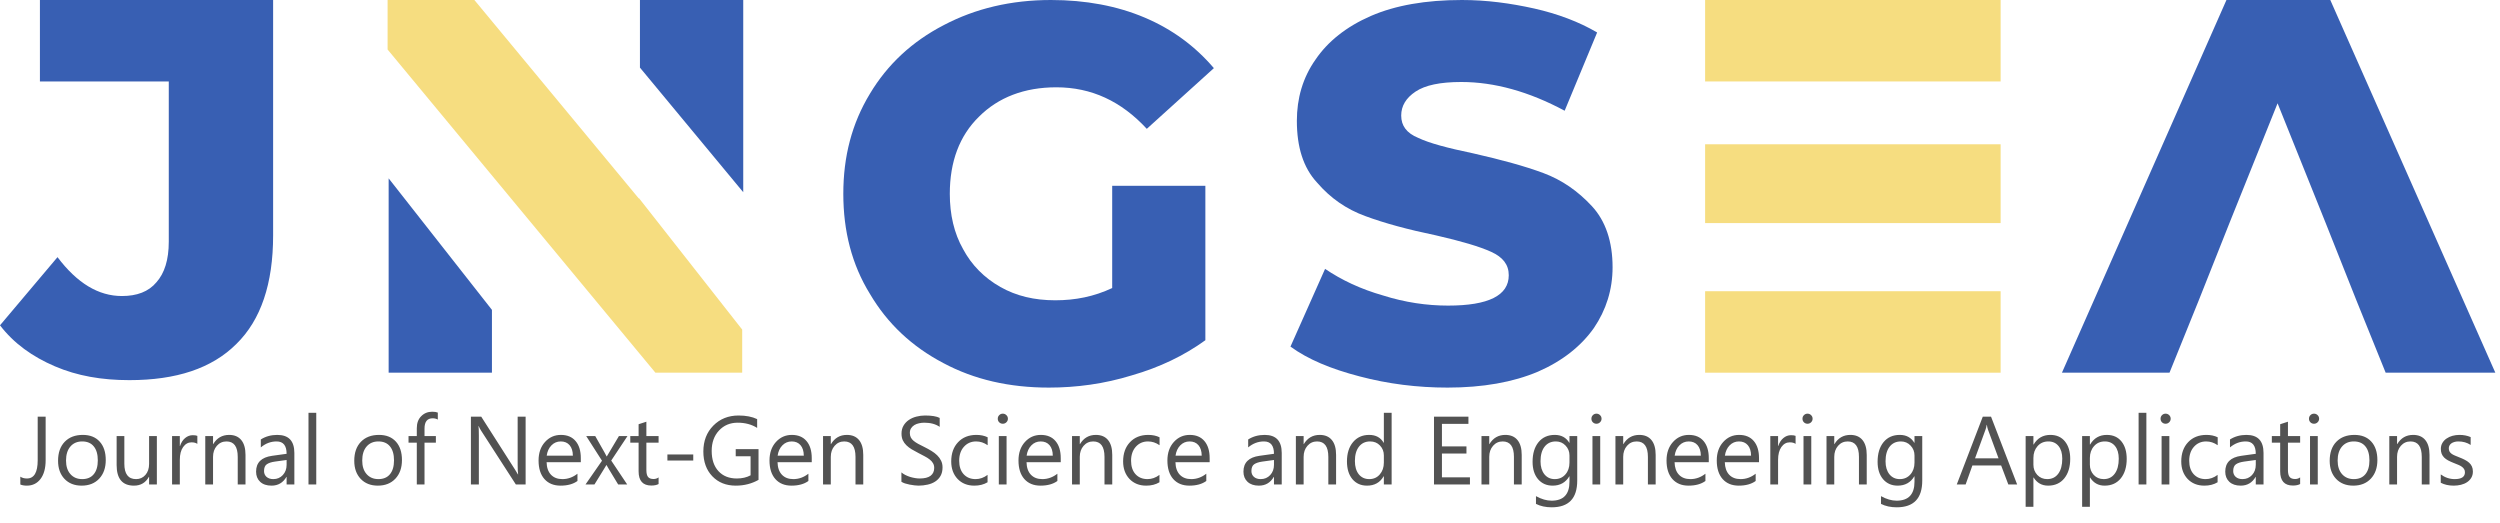 <svg width="129" height="27" viewBox="0 0 129 27" fill="none" xmlns="http://www.w3.org/2000/svg">
<path d="M2.355 23.745C2.355 24.16 2.267 24.483 2.091 24.714C1.916 24.944 1.68 25.059 1.386 25.059C1.249 25.059 1.137 25.039 1.049 25V24.595C1.137 24.658 1.251 24.69 1.391 24.69C1.76 24.69 1.945 24.377 1.945 23.75V21.499H2.355V23.745ZM4.212 25.059C3.843 25.059 3.547 24.942 3.326 24.709C3.106 24.475 2.996 24.165 2.996 23.779C2.996 23.359 3.111 23.031 3.341 22.795C3.57 22.559 3.88 22.441 4.271 22.441C4.644 22.441 4.934 22.556 5.142 22.786C5.352 23.015 5.457 23.333 5.457 23.74C5.457 24.139 5.344 24.459 5.118 24.7C4.893 24.939 4.592 25.059 4.212 25.059ZM4.242 22.778C3.984 22.778 3.781 22.866 3.631 23.042C3.482 23.216 3.407 23.457 3.407 23.765C3.407 24.061 3.482 24.294 3.634 24.465C3.785 24.636 3.988 24.722 4.242 24.722C4.5 24.722 4.699 24.638 4.837 24.47C4.977 24.303 5.047 24.064 5.047 23.755C5.047 23.442 4.977 23.201 4.837 23.032C4.699 22.863 4.5 22.778 4.242 22.778ZM8.094 25H7.693V24.605H7.683C7.517 24.907 7.26 25.059 6.912 25.059C6.316 25.059 6.018 24.704 6.018 23.994V22.5H6.416V23.931C6.416 24.458 6.618 24.722 7.022 24.722C7.217 24.722 7.377 24.65 7.503 24.507C7.63 24.362 7.693 24.173 7.693 23.94V22.5H8.094V25ZM10.183 22.905C10.113 22.852 10.012 22.825 9.88 22.825C9.709 22.825 9.566 22.905 9.45 23.066C9.336 23.227 9.279 23.447 9.279 23.726V25H8.879V22.5H9.279V23.015H9.289C9.346 22.839 9.433 22.703 9.55 22.605C9.668 22.506 9.799 22.456 9.944 22.456C10.048 22.456 10.127 22.467 10.183 22.49V22.905ZM12.668 25H12.267V23.574C12.267 23.044 12.073 22.778 11.686 22.778C11.486 22.778 11.32 22.854 11.188 23.005C11.058 23.155 10.993 23.345 10.993 23.574V25H10.592V22.5H10.993V22.915H11.002C11.191 22.599 11.465 22.441 11.823 22.441C12.096 22.441 12.305 22.53 12.45 22.707C12.595 22.883 12.668 23.138 12.668 23.472V25ZM15.189 25H14.789V24.609H14.779C14.605 24.909 14.348 25.059 14.01 25.059C13.761 25.059 13.565 24.993 13.424 24.861C13.284 24.729 13.214 24.554 13.214 24.336C13.214 23.869 13.489 23.597 14.039 23.52L14.789 23.416C14.789 22.991 14.617 22.778 14.273 22.778C13.972 22.778 13.7 22.881 13.458 23.086V22.676C13.704 22.52 13.987 22.441 14.308 22.441C14.895 22.441 15.189 22.752 15.189 23.374V25ZM14.789 23.735L14.185 23.818C14 23.844 13.86 23.891 13.766 23.957C13.671 24.023 13.624 24.139 13.624 24.307C13.624 24.429 13.667 24.529 13.753 24.607C13.841 24.683 13.958 24.722 14.102 24.722C14.301 24.722 14.465 24.652 14.593 24.514C14.723 24.374 14.789 24.198 14.789 23.984V23.735ZM16.319 25H15.918V21.299H16.319V25ZM19.496 25.059C19.127 25.059 18.831 24.942 18.61 24.709C18.39 24.475 18.28 24.165 18.28 23.779C18.28 23.359 18.395 23.031 18.625 22.795C18.854 22.559 19.164 22.441 19.555 22.441C19.928 22.441 20.218 22.556 20.427 22.786C20.636 23.015 20.741 23.333 20.741 23.74C20.741 24.139 20.628 24.459 20.402 24.7C20.177 24.939 19.875 25.059 19.496 25.059ZM19.526 22.778C19.268 22.778 19.065 22.866 18.915 23.042C18.765 23.216 18.691 23.457 18.691 23.765C18.691 24.061 18.766 24.294 18.918 24.465C19.069 24.636 19.272 24.722 19.526 24.722C19.784 24.722 19.983 24.638 20.121 24.47C20.261 24.303 20.331 24.064 20.331 23.755C20.331 23.442 20.261 23.201 20.121 23.032C19.983 22.863 19.784 22.778 19.526 22.778ZM22.591 21.65C22.513 21.606 22.425 21.584 22.325 21.584C22.045 21.584 21.905 21.761 21.905 22.114V22.5H22.491V22.842H21.905V25H21.507V22.842H21.08V22.5H21.507V22.095C21.507 21.833 21.583 21.626 21.735 21.475C21.886 21.322 22.075 21.245 22.301 21.245C22.423 21.245 22.52 21.26 22.591 21.289V21.65ZM27.122 25H26.619L24.817 22.209C24.771 22.14 24.734 22.066 24.704 21.99H24.69C24.703 22.065 24.709 22.225 24.709 22.471V25H24.299V21.499H24.831L26.584 24.246C26.658 24.36 26.705 24.438 26.726 24.48H26.736C26.72 24.379 26.711 24.207 26.711 23.965V21.499H27.122V25ZM29.97 23.85H28.205C28.211 24.128 28.286 24.343 28.43 24.495C28.573 24.646 28.77 24.722 29.02 24.722C29.302 24.722 29.561 24.629 29.797 24.443V24.819C29.577 24.979 29.286 25.059 28.925 25.059C28.572 25.059 28.294 24.945 28.093 24.719C27.891 24.491 27.79 24.172 27.79 23.76C27.79 23.371 27.9 23.054 28.119 22.81C28.341 22.564 28.615 22.441 28.942 22.441C29.269 22.441 29.522 22.547 29.701 22.759C29.881 22.97 29.97 23.264 29.97 23.64V23.85ZM29.56 23.511C29.558 23.28 29.502 23.1 29.391 22.971C29.282 22.843 29.13 22.778 28.935 22.778C28.746 22.778 28.586 22.846 28.454 22.981C28.322 23.116 28.241 23.293 28.21 23.511H29.56ZM32.379 22.5L31.539 23.765L32.364 25H31.898L31.407 24.189C31.377 24.139 31.34 24.076 31.298 23.999H31.288C31.28 24.014 31.241 24.077 31.173 24.189L30.673 25H30.211L31.063 23.774L30.248 22.5H30.714L31.198 23.355C31.233 23.418 31.268 23.483 31.302 23.55H31.312L31.937 22.5H32.379ZM33.983 24.976C33.888 25.028 33.764 25.054 33.609 25.054C33.171 25.054 32.952 24.81 32.952 24.321V22.842H32.523V22.5H32.952V21.89L33.353 21.76V22.5H33.983V22.842H33.353V24.25C33.353 24.418 33.381 24.538 33.438 24.609C33.495 24.681 33.59 24.717 33.721 24.717C33.822 24.717 33.909 24.689 33.983 24.634V24.976ZM35.772 23.765H34.438V23.45H35.772V23.765ZM39.14 24.761C38.788 24.959 38.398 25.059 37.968 25.059C37.468 25.059 37.064 24.898 36.755 24.575C36.447 24.253 36.293 23.826 36.293 23.296C36.293 22.754 36.464 22.31 36.806 21.963C37.15 21.615 37.584 21.44 38.11 21.44C38.491 21.44 38.81 21.502 39.069 21.626V22.08C38.786 21.901 38.451 21.811 38.063 21.811C37.671 21.811 37.35 21.947 37.099 22.217C36.848 22.487 36.723 22.837 36.723 23.267C36.723 23.709 36.839 24.058 37.072 24.311C37.305 24.564 37.621 24.69 38.019 24.69C38.293 24.69 38.53 24.635 38.73 24.526V23.545H37.963V23.174H39.14V24.761ZM41.886 23.85H40.121C40.127 24.128 40.202 24.343 40.346 24.495C40.489 24.646 40.686 24.722 40.936 24.722C41.218 24.722 41.477 24.629 41.713 24.443V24.819C41.493 24.979 41.202 25.059 40.841 25.059C40.488 25.059 40.21 24.945 40.009 24.719C39.807 24.491 39.706 24.172 39.706 23.76C39.706 23.371 39.816 23.054 40.035 22.81C40.257 22.564 40.531 22.441 40.858 22.441C41.185 22.441 41.438 22.547 41.617 22.759C41.797 22.97 41.886 23.264 41.886 23.64V23.85ZM41.476 23.511C41.474 23.28 41.418 23.1 41.307 22.971C41.198 22.843 41.046 22.778 40.851 22.778C40.662 22.778 40.502 22.846 40.37 22.981C40.238 23.116 40.157 23.293 40.126 23.511H41.476ZM44.544 25H44.144V23.574C44.144 23.044 43.95 22.778 43.563 22.778C43.362 22.778 43.197 22.854 43.065 23.005C42.934 23.155 42.869 23.345 42.869 23.574V25H42.469V22.5H42.869V22.915H42.879C43.068 22.599 43.341 22.441 43.699 22.441C43.973 22.441 44.182 22.53 44.327 22.707C44.472 22.883 44.544 23.138 44.544 23.472V25ZM46.513 24.858V24.375C46.569 24.424 46.634 24.468 46.711 24.507C46.789 24.546 46.87 24.579 46.955 24.607C47.041 24.633 47.128 24.653 47.214 24.668C47.3 24.683 47.38 24.69 47.453 24.69C47.705 24.69 47.893 24.644 48.017 24.551C48.142 24.456 48.205 24.321 48.205 24.145C48.205 24.051 48.184 23.969 48.142 23.899C48.101 23.829 48.044 23.765 47.971 23.709C47.898 23.65 47.81 23.595 47.709 23.543C47.61 23.489 47.503 23.433 47.387 23.374C47.265 23.312 47.151 23.25 47.045 23.186C46.94 23.123 46.848 23.053 46.77 22.976C46.691 22.9 46.63 22.813 46.584 22.717C46.54 22.62 46.518 22.506 46.518 22.375C46.518 22.216 46.553 22.078 46.623 21.96C46.693 21.842 46.785 21.744 46.899 21.668C47.013 21.591 47.142 21.534 47.287 21.497C47.434 21.459 47.583 21.44 47.734 21.44C48.079 21.44 48.33 21.482 48.488 21.565V22.026C48.282 21.883 48.016 21.811 47.692 21.811C47.603 21.811 47.513 21.821 47.424 21.841C47.334 21.859 47.255 21.889 47.185 21.931C47.115 21.974 47.058 22.028 47.014 22.095C46.97 22.162 46.948 22.243 46.948 22.339C46.948 22.428 46.964 22.506 46.997 22.571C47.031 22.636 47.08 22.695 47.145 22.749C47.211 22.803 47.29 22.855 47.382 22.905C47.477 22.956 47.585 23.011 47.707 23.071C47.832 23.133 47.951 23.198 48.063 23.267C48.176 23.335 48.274 23.411 48.359 23.494C48.444 23.577 48.51 23.669 48.559 23.77C48.609 23.87 48.635 23.986 48.635 24.116C48.635 24.289 48.601 24.435 48.532 24.556C48.465 24.674 48.374 24.771 48.259 24.846C48.145 24.921 48.013 24.975 47.863 25.007C47.714 25.041 47.556 25.059 47.39 25.059C47.334 25.059 47.266 25.054 47.185 25.044C47.103 25.036 47.02 25.023 46.935 25.005C46.851 24.989 46.77 24.968 46.694 24.944C46.619 24.918 46.559 24.889 46.513 24.858ZM50.958 24.885C50.766 25.001 50.538 25.059 50.275 25.059C49.918 25.059 49.63 24.943 49.41 24.712C49.192 24.479 49.083 24.178 49.083 23.809C49.083 23.397 49.201 23.066 49.437 22.817C49.673 22.567 49.988 22.441 50.382 22.441C50.602 22.441 50.796 22.482 50.963 22.564V22.974C50.778 22.843 50.579 22.778 50.368 22.778C50.112 22.778 49.902 22.87 49.738 23.054C49.575 23.236 49.494 23.477 49.494 23.774C49.494 24.067 49.57 24.299 49.723 24.468C49.878 24.637 50.084 24.722 50.343 24.722C50.561 24.722 50.766 24.649 50.958 24.504V24.885ZM51.744 21.865C51.672 21.865 51.611 21.841 51.561 21.792C51.51 21.743 51.485 21.681 51.485 21.606C51.485 21.532 51.51 21.47 51.561 21.421C51.611 21.37 51.672 21.345 51.744 21.345C51.817 21.345 51.879 21.37 51.929 21.421C51.982 21.47 52.008 21.532 52.008 21.606C52.008 21.678 51.982 21.739 51.929 21.79C51.879 21.84 51.817 21.865 51.744 21.865ZM51.939 25H51.539V22.5H51.939V25ZM54.734 23.85H52.969C52.975 24.128 53.05 24.343 53.194 24.495C53.337 24.646 53.534 24.722 53.784 24.722C54.066 24.722 54.325 24.629 54.561 24.443V24.819C54.341 24.979 54.05 25.059 53.689 25.059C53.336 25.059 53.059 24.945 52.857 24.719C52.655 24.491 52.554 24.172 52.554 23.76C52.554 23.371 52.664 23.054 52.883 22.81C53.105 22.564 53.379 22.441 53.706 22.441C54.033 22.441 54.286 22.547 54.465 22.759C54.645 22.97 54.734 23.264 54.734 23.64V23.85ZM54.324 23.511C54.322 23.28 54.266 23.1 54.156 22.971C54.046 22.843 53.894 22.778 53.699 22.778C53.51 22.778 53.35 22.846 53.218 22.981C53.086 23.116 53.005 23.293 52.974 23.511H54.324ZM57.392 25H56.992V23.574C56.992 23.044 56.798 22.778 56.411 22.778C56.211 22.778 56.044 22.854 55.913 23.005C55.782 23.155 55.717 23.345 55.717 23.574V25H55.317V22.5H55.717V22.915H55.727C55.916 22.599 56.189 22.441 56.547 22.441C56.821 22.441 57.03 22.53 57.175 22.707C57.32 22.883 57.392 23.138 57.392 23.472V25ZM59.828 24.885C59.636 25.001 59.408 25.059 59.145 25.059C58.788 25.059 58.5 24.943 58.28 24.712C58.062 24.479 57.953 24.178 57.953 23.809C57.953 23.397 58.071 23.066 58.307 22.817C58.543 22.567 58.858 22.441 59.252 22.441C59.472 22.441 59.665 22.482 59.833 22.564V22.974C59.648 22.843 59.449 22.778 59.237 22.778C58.982 22.778 58.772 22.87 58.607 23.054C58.445 23.236 58.363 23.477 58.363 23.774C58.363 24.067 58.44 24.299 58.593 24.468C58.747 24.637 58.954 24.722 59.213 24.722C59.431 24.722 59.636 24.649 59.828 24.504V24.885ZM62.418 23.85H60.653C60.659 24.128 60.734 24.343 60.877 24.495C61.021 24.646 61.218 24.722 61.468 24.722C61.75 24.722 62.008 24.629 62.245 24.443V24.819C62.025 24.979 61.734 25.059 61.373 25.059C61.02 25.059 60.742 24.945 60.54 24.719C60.339 24.491 60.238 24.172 60.238 23.76C60.238 23.371 60.348 23.054 60.567 22.81C60.789 22.564 61.063 22.441 61.39 22.441C61.717 22.441 61.97 22.547 62.149 22.759C62.328 22.97 62.418 23.264 62.418 23.64V23.85ZM62.008 23.511C62.006 23.28 61.95 23.1 61.839 22.971C61.73 22.843 61.578 22.778 61.383 22.778C61.194 22.778 61.034 22.846 60.902 22.981C60.77 23.116 60.688 23.293 60.658 23.511H62.008ZM66.137 25H65.737V24.609H65.727C65.553 24.909 65.297 25.059 64.958 25.059C64.709 25.059 64.514 24.993 64.372 24.861C64.232 24.729 64.162 24.554 64.162 24.336C64.162 23.869 64.437 23.597 64.987 23.52L65.737 23.416C65.737 22.991 65.565 22.778 65.222 22.778C64.921 22.778 64.649 22.881 64.406 23.086V22.676C64.652 22.52 64.935 22.441 65.256 22.441C65.844 22.441 66.137 22.752 66.137 23.374V25ZM65.737 23.735L65.134 23.818C64.948 23.844 64.808 23.891 64.714 23.957C64.62 24.023 64.573 24.139 64.573 24.307C64.573 24.429 64.616 24.529 64.702 24.607C64.79 24.683 64.906 24.722 65.051 24.722C65.249 24.722 65.413 24.652 65.542 24.514C65.672 24.374 65.737 24.198 65.737 23.984V23.735ZM68.942 25H68.542V23.574C68.542 23.044 68.348 22.778 67.96 22.778C67.76 22.778 67.594 22.854 67.463 23.005C67.332 23.155 67.267 23.345 67.267 23.574V25H66.867V22.5H67.267V22.915H67.277C67.466 22.599 67.739 22.441 68.097 22.441C68.371 22.441 68.58 22.53 68.725 22.707C68.87 22.883 68.942 23.138 68.942 23.472V25ZM71.808 25H71.407V24.575H71.397C71.212 24.898 70.925 25.059 70.538 25.059C70.224 25.059 69.972 24.947 69.784 24.724C69.597 24.5 69.503 24.194 69.503 23.809C69.503 23.395 69.607 23.064 69.815 22.815C70.024 22.566 70.301 22.441 70.648 22.441C70.991 22.441 71.241 22.576 71.397 22.847H71.407V21.299H71.808V25ZM71.407 23.87V23.501C71.407 23.299 71.341 23.128 71.207 22.988C71.074 22.848 70.904 22.778 70.699 22.778C70.455 22.778 70.263 22.868 70.123 23.047C69.983 23.226 69.913 23.473 69.913 23.789C69.913 24.077 69.98 24.305 70.113 24.473C70.248 24.639 70.429 24.722 70.655 24.722C70.878 24.722 71.059 24.641 71.197 24.48C71.337 24.319 71.407 24.115 71.407 23.87ZM75.849 25H73.994V21.499H75.771V21.87H74.404V23.035H75.669V23.403H74.404V24.629H75.849V25ZM78.52 25H78.119V23.574C78.119 23.044 77.926 22.778 77.538 22.778C77.338 22.778 77.172 22.854 77.04 23.005C76.91 23.155 76.845 23.345 76.845 23.574V25H76.445V22.5H76.845V22.915H76.855C77.043 22.599 77.317 22.441 77.675 22.441C77.948 22.441 78.158 22.53 78.302 22.707C78.447 22.883 78.52 23.138 78.52 23.472V25ZM81.385 24.8C81.385 25.718 80.946 26.177 80.067 26.177C79.758 26.177 79.488 26.118 79.256 26.001V25.601C79.538 25.757 79.807 25.835 80.062 25.835C80.677 25.835 80.985 25.508 80.985 24.854V24.58H80.975C80.785 24.899 80.498 25.059 80.116 25.059C79.805 25.059 79.554 24.948 79.364 24.727C79.175 24.504 79.081 24.205 79.081 23.831C79.081 23.406 79.182 23.068 79.386 22.817C79.591 22.567 79.871 22.441 80.226 22.441C80.563 22.441 80.812 22.576 80.975 22.847H80.985V22.5H81.385V24.8ZM80.985 23.87V23.501C80.985 23.302 80.917 23.132 80.782 22.991C80.649 22.849 80.482 22.778 80.282 22.778C80.034 22.778 79.841 22.869 79.701 23.049C79.561 23.228 79.491 23.48 79.491 23.804C79.491 24.082 79.558 24.305 79.691 24.473C79.826 24.639 80.004 24.722 80.226 24.722C80.45 24.722 80.633 24.642 80.773 24.482C80.914 24.323 80.985 24.119 80.985 23.87ZM82.376 21.865C82.304 21.865 82.243 21.841 82.193 21.792C82.142 21.743 82.117 21.681 82.117 21.606C82.117 21.532 82.142 21.47 82.193 21.421C82.243 21.37 82.304 21.345 82.376 21.345C82.449 21.345 82.511 21.37 82.561 21.421C82.614 21.47 82.64 21.532 82.64 21.606C82.64 21.678 82.614 21.739 82.561 21.79C82.511 21.84 82.449 21.865 82.376 21.865ZM82.571 25H82.171V22.5H82.571V25ZM85.432 25H85.032V23.574C85.032 23.044 84.838 22.778 84.451 22.778C84.25 22.778 84.084 22.854 83.953 23.005C83.822 23.155 83.757 23.345 83.757 23.574V25H83.357V22.5H83.757V22.915H83.767C83.956 22.599 84.229 22.441 84.587 22.441C84.861 22.441 85.07 22.53 85.215 22.707C85.36 22.883 85.432 23.138 85.432 23.472V25ZM88.173 23.85H86.408C86.415 24.128 86.489 24.343 86.633 24.495C86.776 24.646 86.973 24.722 87.223 24.722C87.505 24.722 87.764 24.629 88 24.443V24.819C87.78 24.979 87.49 25.059 87.128 25.059C86.775 25.059 86.498 24.945 86.296 24.719C86.094 24.491 85.993 24.172 85.993 23.76C85.993 23.371 86.103 23.054 86.323 22.81C86.544 22.564 86.818 22.441 87.145 22.441C87.472 22.441 87.726 22.547 87.905 22.759C88.084 22.97 88.173 23.264 88.173 23.64V23.85ZM87.763 23.511C87.761 23.28 87.705 23.1 87.594 22.971C87.486 22.843 87.333 22.778 87.138 22.778C86.949 22.778 86.789 22.846 86.657 22.981C86.525 23.116 86.444 23.293 86.413 23.511H87.763ZM90.765 23.85H89C89.007 24.128 89.082 24.343 89.225 24.495C89.368 24.646 89.565 24.722 89.816 24.722C90.097 24.722 90.356 24.629 90.592 24.443V24.819C90.372 24.979 90.082 25.059 89.72 25.059C89.367 25.059 89.09 24.945 88.888 24.719C88.686 24.491 88.585 24.172 88.585 23.76C88.585 23.371 88.695 23.054 88.915 22.81C89.136 22.564 89.41 22.441 89.737 22.441C90.065 22.441 90.318 22.547 90.497 22.759C90.676 22.97 90.765 23.264 90.765 23.64V23.85ZM90.355 23.511C90.354 23.28 90.297 23.1 90.187 22.971C90.078 22.843 89.925 22.778 89.73 22.778C89.541 22.778 89.381 22.846 89.249 22.981C89.117 23.116 89.036 23.293 89.005 23.511H90.355ZM92.652 22.905C92.582 22.852 92.481 22.825 92.349 22.825C92.178 22.825 92.035 22.905 91.919 23.066C91.806 23.227 91.749 23.447 91.749 23.726V25H91.348V22.5H91.749V23.015H91.758C91.815 22.839 91.902 22.703 92.02 22.605C92.137 22.506 92.268 22.456 92.413 22.456C92.517 22.456 92.597 22.467 92.652 22.49V22.905ZM93.267 21.865C93.195 21.865 93.134 21.841 93.084 21.792C93.033 21.743 93.008 21.681 93.008 21.606C93.008 21.532 93.033 21.47 93.084 21.421C93.134 21.37 93.195 21.345 93.267 21.345C93.34 21.345 93.402 21.37 93.452 21.421C93.504 21.47 93.53 21.532 93.53 21.606C93.53 21.678 93.504 21.739 93.452 21.79C93.402 21.84 93.34 21.865 93.267 21.865ZM93.462 25H93.061V22.5H93.462V25ZM96.323 25H95.922V23.574C95.922 23.044 95.729 22.778 95.341 22.778C95.141 22.778 94.975 22.854 94.843 23.005C94.713 23.155 94.648 23.345 94.648 23.574V25H94.248V22.5H94.648V22.915H94.658C94.846 22.599 95.12 22.441 95.478 22.441C95.751 22.441 95.96 22.53 96.105 22.707C96.25 22.883 96.323 23.138 96.323 23.472V25ZM99.188 24.8C99.188 25.718 98.749 26.177 97.87 26.177C97.561 26.177 97.29 26.118 97.059 26.001V25.601C97.341 25.757 97.609 25.835 97.865 25.835C98.48 25.835 98.788 25.508 98.788 24.854V24.58H98.778C98.588 24.899 98.301 25.059 97.919 25.059C97.608 25.059 97.357 24.948 97.167 24.727C96.978 24.504 96.884 24.205 96.884 23.831C96.884 23.406 96.985 23.068 97.189 22.817C97.394 22.567 97.674 22.441 98.029 22.441C98.365 22.441 98.615 22.576 98.778 22.847H98.788V22.5H99.188V24.8ZM98.788 23.87V23.501C98.788 23.302 98.72 23.132 98.585 22.991C98.452 22.849 98.285 22.778 98.085 22.778C97.837 22.778 97.644 22.869 97.504 23.049C97.364 23.228 97.294 23.48 97.294 23.804C97.294 24.082 97.361 24.305 97.494 24.473C97.629 24.639 97.807 24.722 98.029 24.722C98.253 24.722 98.436 24.642 98.576 24.482C98.717 24.323 98.788 24.119 98.788 23.87ZM104.085 25H103.63L103.259 24.019H101.775L101.426 25H100.969L102.312 21.499H102.737L104.085 25ZM103.125 23.65L102.576 22.158C102.558 22.109 102.54 22.031 102.522 21.924H102.512C102.496 22.023 102.477 22.101 102.456 22.158L101.912 23.65H103.125ZM104.934 24.639H104.924V26.15H104.523V22.5H104.924V22.939H104.934C105.131 22.607 105.419 22.441 105.798 22.441C106.12 22.441 106.372 22.554 106.552 22.778C106.733 23.001 106.823 23.301 106.823 23.677C106.823 24.095 106.722 24.43 106.518 24.683C106.315 24.933 106.036 25.059 105.683 25.059C105.359 25.059 105.109 24.919 104.934 24.639ZM104.924 23.63V23.98C104.924 24.186 104.991 24.362 105.124 24.507C105.259 24.65 105.43 24.722 105.637 24.722C105.879 24.722 106.069 24.629 106.206 24.443C106.344 24.258 106.413 24 106.413 23.669C106.413 23.391 106.349 23.173 106.22 23.015C106.092 22.857 105.917 22.778 105.698 22.778C105.465 22.778 105.278 22.86 105.136 23.023C104.995 23.184 104.924 23.386 104.924 23.63ZM107.848 24.639H107.838V26.15H107.438V22.5H107.838V22.939H107.848C108.045 22.607 108.333 22.441 108.712 22.441C109.035 22.441 109.286 22.554 109.467 22.778C109.647 23.001 109.738 23.301 109.738 23.677C109.738 24.095 109.636 24.43 109.433 24.683C109.229 24.933 108.951 25.059 108.598 25.059C108.274 25.059 108.024 24.919 107.848 24.639ZM107.838 23.63V23.98C107.838 24.186 107.905 24.362 108.038 24.507C108.174 24.65 108.344 24.722 108.551 24.722C108.794 24.722 108.983 24.629 109.12 24.443C109.258 24.258 109.328 24 109.328 23.669C109.328 23.391 109.263 23.173 109.135 23.015C109.006 22.857 108.832 22.778 108.612 22.778C108.379 22.778 108.192 22.86 108.051 23.023C107.909 23.184 107.838 23.386 107.838 23.63ZM110.753 25H110.352V21.299H110.753V25ZM111.743 21.865C111.672 21.865 111.611 21.841 111.56 21.792C111.51 21.743 111.485 21.681 111.485 21.606C111.485 21.532 111.51 21.47 111.56 21.421C111.611 21.37 111.672 21.345 111.743 21.345C111.817 21.345 111.878 21.37 111.929 21.421C111.981 21.47 112.007 21.532 112.007 21.606C112.007 21.678 111.981 21.739 111.929 21.79C111.878 21.84 111.817 21.865 111.743 21.865ZM111.939 25H111.538V22.5H111.939V25ZM114.428 24.885C114.236 25.001 114.008 25.059 113.745 25.059C113.388 25.059 113.1 24.943 112.88 24.712C112.662 24.479 112.553 24.178 112.553 23.809C112.553 23.397 112.671 23.066 112.907 22.817C113.143 22.567 113.458 22.441 113.852 22.441C114.072 22.441 114.266 22.482 114.433 22.564V22.974C114.248 22.843 114.049 22.778 113.838 22.778C113.582 22.778 113.372 22.87 113.208 23.054C113.045 23.236 112.963 23.477 112.963 23.774C112.963 24.067 113.04 24.299 113.193 24.468C113.348 24.637 113.554 24.722 113.813 24.722C114.031 24.722 114.236 24.649 114.428 24.504V24.885ZM116.798 25H116.398V24.609H116.388C116.214 24.909 115.958 25.059 115.619 25.059C115.37 25.059 115.175 24.993 115.033 24.861C114.893 24.729 114.823 24.554 114.823 24.336C114.823 23.869 115.098 23.597 115.648 23.52L116.398 23.416C116.398 22.991 116.226 22.778 115.883 22.778C115.582 22.778 115.31 22.881 115.067 23.086V22.676C115.313 22.52 115.596 22.441 115.917 22.441C116.505 22.441 116.798 22.752 116.798 23.374V25ZM116.398 23.735L115.795 23.818C115.609 23.844 115.469 23.891 115.375 23.957C115.281 24.023 115.233 24.139 115.233 24.307C115.233 24.429 115.277 24.529 115.363 24.607C115.451 24.683 115.567 24.722 115.712 24.722C115.91 24.722 116.074 24.652 116.203 24.514C116.333 24.374 116.398 24.198 116.398 23.984V23.735ZM118.687 24.976C118.593 25.028 118.468 25.054 118.314 25.054C117.876 25.054 117.657 24.81 117.657 24.321V22.842H117.227V22.5H117.657V21.89L118.058 21.76V22.5H118.687V22.842H118.058V24.25C118.058 24.418 118.086 24.538 118.143 24.609C118.2 24.681 118.294 24.717 118.426 24.717C118.527 24.717 118.614 24.689 118.687 24.634V24.976ZM119.402 21.865C119.331 21.865 119.269 21.841 119.219 21.792C119.169 21.743 119.143 21.681 119.143 21.606C119.143 21.532 119.169 21.47 119.219 21.421C119.269 21.37 119.331 21.345 119.402 21.345C119.475 21.345 119.537 21.37 119.588 21.421C119.64 21.47 119.666 21.532 119.666 21.606C119.666 21.678 119.64 21.739 119.588 21.79C119.537 21.84 119.475 21.865 119.402 21.865ZM119.597 25H119.197V22.5H119.597V25ZM121.428 25.059C121.058 25.059 120.763 24.942 120.542 24.709C120.322 24.475 120.212 24.165 120.212 23.779C120.212 23.359 120.327 23.031 120.556 22.795C120.786 22.559 121.096 22.441 121.487 22.441C121.859 22.441 122.15 22.556 122.358 22.786C122.568 23.015 122.673 23.333 122.673 23.74C122.673 24.139 122.56 24.459 122.334 24.7C122.109 24.939 121.807 25.059 121.428 25.059ZM121.457 22.778C121.2 22.778 120.997 22.866 120.847 23.042C120.697 23.216 120.622 23.457 120.622 23.765C120.622 24.061 120.698 24.294 120.849 24.465C121.001 24.636 121.203 24.722 121.457 24.722C121.716 24.722 121.915 24.638 122.053 24.47C122.193 24.303 122.263 24.064 122.263 23.755C122.263 23.442 122.193 23.201 122.053 23.032C121.915 22.863 121.716 22.778 121.457 22.778ZM125.363 25H124.963V23.574C124.963 23.044 124.769 22.778 124.381 22.778C124.181 22.778 124.015 22.854 123.883 23.005C123.753 23.155 123.688 23.345 123.688 23.574V25H123.288V22.5H123.688V22.915H123.698C123.887 22.599 124.16 22.441 124.518 22.441C124.792 22.441 125.001 22.53 125.146 22.707C125.29 22.883 125.363 23.138 125.363 23.472V25ZM125.943 24.91V24.48C126.161 24.641 126.402 24.722 126.664 24.722C127.015 24.722 127.191 24.605 127.191 24.37C127.191 24.303 127.175 24.247 127.145 24.202C127.115 24.154 127.075 24.113 127.022 24.077C126.972 24.041 126.912 24.01 126.842 23.982C126.773 23.953 126.699 23.922 126.62 23.892C126.509 23.848 126.411 23.804 126.327 23.76C126.244 23.714 126.174 23.664 126.117 23.608C126.061 23.551 126.019 23.487 125.99 23.416C125.962 23.344 125.948 23.26 125.948 23.164C125.948 23.047 125.975 22.944 126.029 22.854C126.083 22.763 126.154 22.687 126.244 22.627C126.333 22.565 126.435 22.519 126.549 22.488C126.664 22.457 126.783 22.441 126.905 22.441C127.122 22.441 127.315 22.479 127.486 22.554V22.959C127.302 22.838 127.091 22.778 126.852 22.778C126.777 22.778 126.709 22.787 126.649 22.805C126.589 22.822 126.537 22.845 126.493 22.876C126.45 22.907 126.417 22.944 126.393 22.988C126.37 23.031 126.358 23.078 126.358 23.13C126.358 23.195 126.37 23.25 126.393 23.294C126.417 23.337 126.452 23.377 126.498 23.411C126.543 23.445 126.598 23.476 126.664 23.503C126.729 23.531 126.803 23.561 126.886 23.594C126.996 23.636 127.096 23.68 127.184 23.726C127.271 23.77 127.346 23.82 127.408 23.877C127.47 23.932 127.517 23.997 127.55 24.07C127.584 24.143 127.601 24.23 127.601 24.331C127.601 24.455 127.573 24.562 127.518 24.653C127.464 24.744 127.392 24.82 127.301 24.88C127.21 24.941 127.105 24.985 126.986 25.015C126.867 25.044 126.743 25.059 126.612 25.059C126.355 25.059 126.132 25.009 125.943 24.91Z" fill="#525252"/>
<path d="M2.83 18.901C3.984 19.396 5.247 19.615 6.676 19.615C9.093 19.615 10.934 19.011 12.198 17.747C13.461 16.511 14.093 14.643 14.093 12.143V0H2.06V4.203H8.709V12.473C8.709 13.407 8.489 14.093 8.077 14.56C7.665 15.055 7.06 15.275 6.291 15.275C5.082 15.275 3.984 14.615 2.967 13.269L0 16.786C0.714 17.72 1.676 18.407 2.83 18.901Z" fill="#385FB3"/>
<path d="M20.054 19.231H25.384V15.989L20.054 9.203V19.231ZM33.021 0V3.489L38.351 9.918V0H33.021Z" fill="#385FB3"/>
<path d="M32.967 10.247L24.478 0H20V2.555L33.819 19.231H38.297V17.006L32.967 10.22V10.247Z" fill="#F6DD80"/>
<path d="M57.389 9.588V14.863C56.455 15.302 55.493 15.495 54.449 15.495C53.378 15.495 52.444 15.275 51.62 14.808C50.795 14.341 50.136 13.681 49.697 12.857C49.229 12.033 49.01 11.071 49.01 10C49.01 8.352 49.504 7.005 50.521 6.016C51.51 5.027 52.856 4.505 54.504 4.505C56.317 4.505 57.856 5.22 59.175 6.648L62.636 3.516C61.675 2.39 60.493 1.511 59.065 0.907C57.636 0.302 56.015 0 54.229 0C52.169 0 50.328 0.44 48.707 1.291C47.059 2.143 45.795 3.324 44.889 4.835C43.955 6.374 43.515 8.077 43.515 10C43.515 11.923 43.955 13.654 44.889 15.165C45.795 16.703 47.059 17.885 48.68 18.736C50.273 19.588 52.087 20 54.12 20C55.548 20 56.977 19.808 58.405 19.368C59.834 18.956 61.097 18.352 62.197 17.555V9.588H57.389Z" fill="#385FB3"/>
<path d="M70.159 19.423C71.615 19.808 73.126 20 74.692 20C76.505 20 78.071 19.725 79.363 19.176C80.626 18.626 81.588 17.857 82.247 16.923C82.879 15.989 83.209 14.945 83.209 13.791C83.209 12.473 82.852 11.401 82.137 10.632C81.423 9.863 80.599 9.286 79.637 8.929C78.676 8.571 77.467 8.242 76.011 7.912C74.692 7.637 73.758 7.39 73.181 7.115C72.577 6.868 72.302 6.484 72.302 5.962C72.302 5.467 72.549 5.055 73.044 4.725C73.538 4.396 74.308 4.231 75.407 4.231C77.11 4.231 78.896 4.725 80.736 5.714L82.412 1.676C81.478 1.126 80.379 0.714 79.17 0.44C77.934 0.165 76.698 0 75.434 0C73.566 0 72 0.275 70.736 0.824C69.472 1.374 68.511 2.143 67.879 3.077C67.22 4.011 66.918 5.082 66.918 6.236C66.918 7.582 67.247 8.654 67.962 9.423C68.648 10.22 69.472 10.797 70.462 11.154C71.423 11.511 72.632 11.841 74.088 12.143C75.407 12.445 76.341 12.72 76.945 12.995C77.549 13.269 77.852 13.654 77.852 14.203C77.852 15.247 76.808 15.769 74.72 15.769C73.621 15.769 72.495 15.604 71.368 15.247C70.214 14.918 69.225 14.451 68.374 13.874L66.588 17.885C67.495 18.544 68.676 19.038 70.159 19.423Z" fill="#385FB3"/>
<path d="M103.232 0H87.984V4.203H103.232V0ZM103.232 7.445H87.984V11.511H103.232V7.445ZM87.984 15.027V19.231H103.232V15.027H87.984Z" fill="#F6DD80"/>
<path d="M120.243 0H114.885L106.396 19.231H111.946L113.457 15.495L115.05 11.483L117.523 5.33L119.995 11.483L121.589 15.495L123.1 19.231H128.759L120.243 0Z" fill="#385FB3"/>
</svg>
